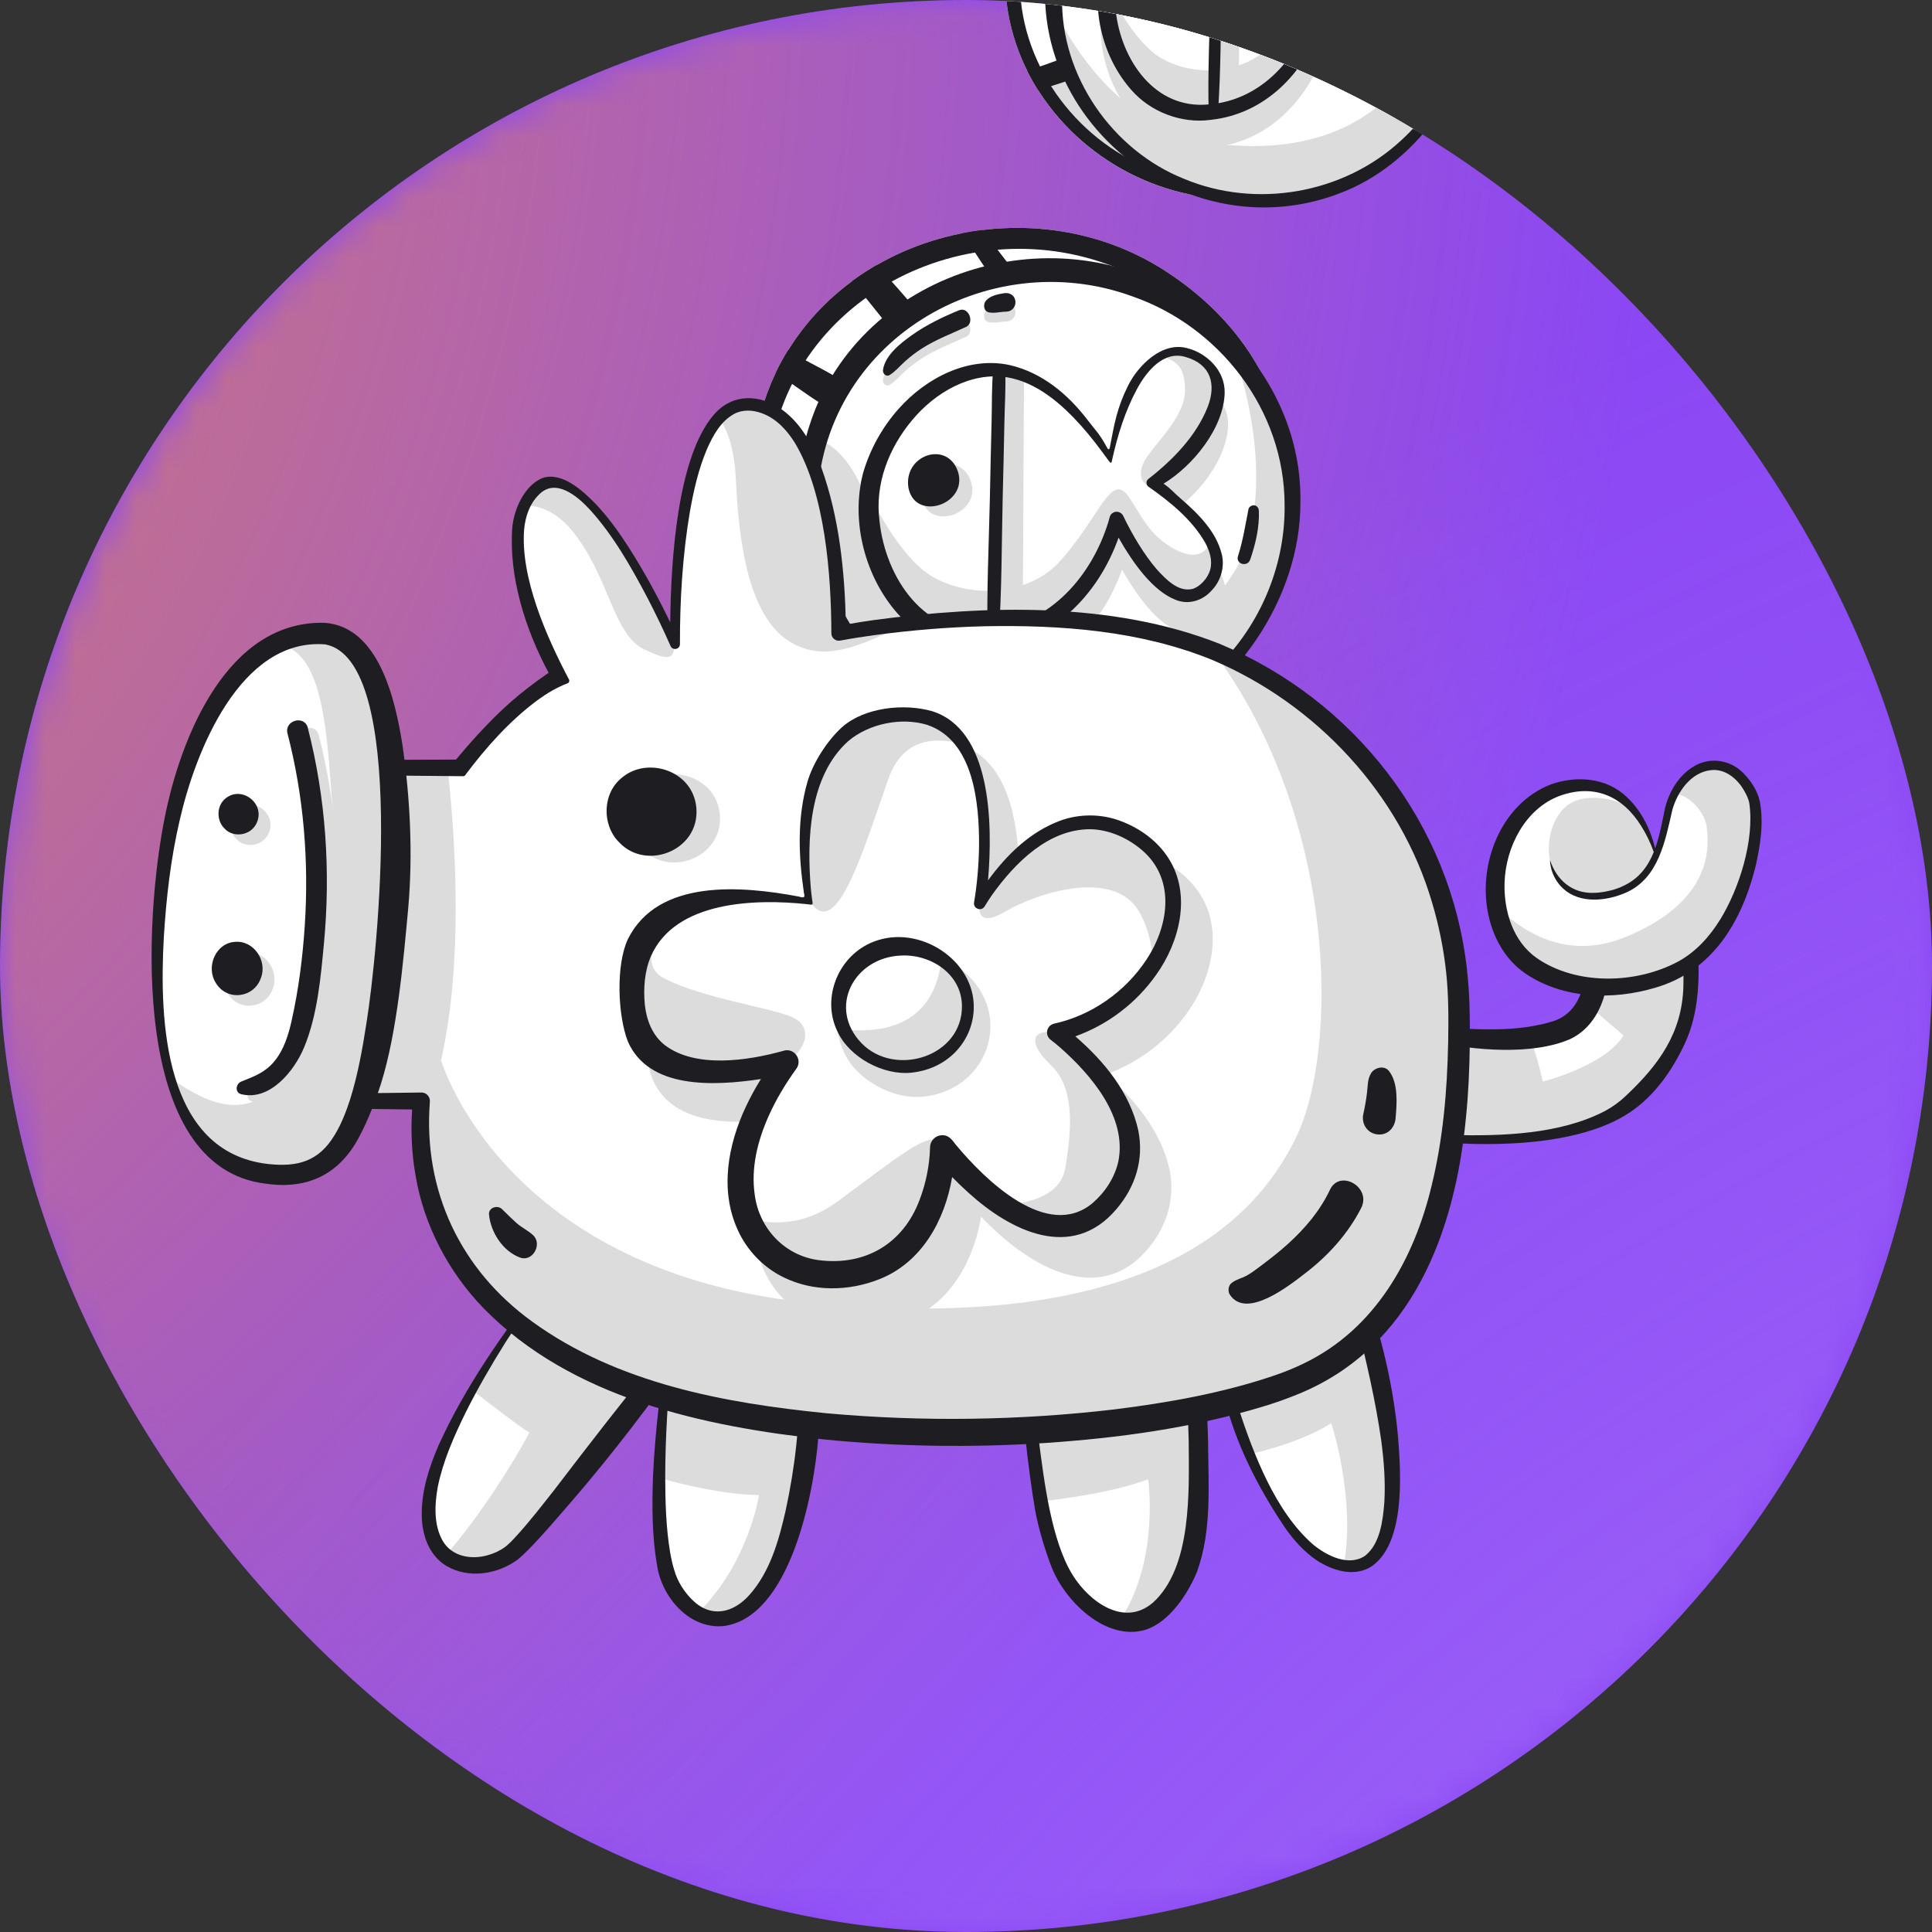 <svg width="64" height="64" viewBox="0 0 64 64" fill="none" xmlns="http://www.w3.org/2000/svg">
<rect x="0" y="0" width="64" height="64" fill="#333333" stroke="none"/>
<g clip-path="url(#clip0_457_81399)">
<rect width="64" height="64" rx="32" fill="#8B47F4"/>
<mask id="mask0_457_81399" style="mask-type:alpha" maskUnits="userSpaceOnUse" x="0" y="0" width="64" height="64">
<circle cx="32" cy="32" r="32" fill="#8B47F4"/>
</mask>
<g mask="url(#mask0_457_81399)">
<circle cx="-33.669" cy="-1.285" r="89.025" fill="url(#paint0_radial_457_81399)"/>
<circle cx="106.061" cy="126.312" r="126.144" fill="url(#paint1_radial_457_81399)"/>
</g>
<g clip-path="url(#clip1_457_81399)">
<path d="M38.826 9.125C34.342 6.019 27.674 7.654 25.534 12.715C22.559 19.998 30.161 26.726 37.185 23.862C40.27 22.611 42.646 19.264 42.637 15.896C42.683 13.086 41.138 10.697 38.827 9.125L38.826 9.125Z" fill="white"/>
<path d="M38.826 9.125C34.342 6.019 27.674 7.654 25.534 12.715C22.559 19.998 30.161 26.726 37.185 23.862C40.27 22.611 42.646 19.264 42.637 15.896C42.683 13.086 41.138 10.697 38.827 9.125L38.826 9.125ZM39.492 21.807C37.099 23.986 33.471 24.593 30.494 23.376C27.542 22.225 25.37 19.224 25.444 16.007C25.55 10.294 31.53 6.904 36.666 8.747C39.735 9.788 42.076 12.681 42.073 16.007C42.103 18.201 41.12 20.357 39.492 21.807Z" fill="#1E1E22"/>
<path d="M33.569 8.957C33.337 8.657 33.11 8.351 32.875 8.052C32.763 7.91 32.653 7.765 32.543 7.621C32.324 7.648 32.106 7.683 31.89 7.725C32.035 7.959 32.188 8.189 32.335 8.42C32.54 8.741 32.758 9.055 32.974 9.37C33.201 9.7 33.41 10.084 33.741 10.322C34.023 10.524 34.325 10.214 34.225 9.923C34.098 9.559 33.801 9.259 33.569 8.957Z" fill="#1E1E22"/>
<path d="M28.624 9.797C28.884 10.12 29.144 10.443 29.403 10.767C29.671 11.103 29.913 11.499 30.26 11.756C30.441 11.89 30.736 11.825 30.884 11.676C31.058 11.502 31.058 11.264 30.965 11.052C30.799 10.673 30.416 10.335 30.148 10.021C29.879 9.708 29.607 9.397 29.329 9.092C29.234 8.989 29.14 8.885 29.046 8.781C28.763 8.944 28.49 9.122 28.227 9.316C28.36 9.476 28.493 9.636 28.623 9.797H28.624Z" fill="#1E1E22"/>
<path d="M28.42 13.062C27.939 12.545 27.23 12.238 26.619 11.899C26.454 11.808 26.283 11.707 26.106 11.607C25.958 11.847 25.821 12.099 25.695 12.36C25.858 12.467 26.02 12.569 26.169 12.67C26.75 13.062 27.343 13.549 28.024 13.744C28.427 13.859 28.692 13.353 28.421 13.062H28.42Z" fill="#1E1E22"/>
<path d="M34.664 24.559C39.044 24.559 42.596 21.056 42.596 16.736C42.596 12.415 39.044 8.912 34.664 8.912C30.284 8.912 26.732 12.415 26.732 16.736C26.732 21.056 30.284 24.559 34.664 24.559Z" fill="white"/>
<path d="M40.977 11.999C41.885 14.78 41.793 17.529 40.879 18.956C39.83 20.594 38.104 22.302 33.301 22.45C33.09 22.457 32.886 22.456 32.687 22.449C30.174 21.457 29.451 19.596 29.246 18.736C29.222 18.584 29.196 18.432 29.167 18.279C28.856 16.617 28.246 14.942 27.054 14.529C26.846 15.229 26.733 15.97 26.733 16.736C26.733 18.019 27.047 19.23 27.602 20.299C27.602 20.298 27.601 20.297 27.601 20.296C27.608 20.309 27.615 20.322 27.622 20.335C27.646 20.381 27.67 20.426 27.695 20.471C27.716 20.509 27.738 20.547 27.76 20.586C27.787 20.632 27.814 20.679 27.841 20.725C27.861 20.756 27.88 20.787 27.899 20.818C27.921 20.854 27.943 20.889 27.966 20.924C27.986 20.955 28.006 20.986 28.027 21.017C28.058 21.065 28.091 21.112 28.123 21.159C28.151 21.198 28.178 21.237 28.207 21.276C28.23 21.309 28.254 21.341 28.278 21.373C28.302 21.405 28.326 21.438 28.351 21.469C28.374 21.499 28.398 21.529 28.421 21.559C28.452 21.598 28.483 21.636 28.514 21.674C28.55 21.717 28.587 21.761 28.623 21.804C28.651 21.835 28.678 21.865 28.706 21.896C28.729 21.923 28.753 21.949 28.777 21.976C28.806 22.007 28.834 22.038 28.863 22.069C28.888 22.095 28.914 22.121 28.939 22.148C28.987 22.198 29.037 22.246 29.086 22.295C29.108 22.316 29.128 22.338 29.151 22.358C30.578 23.72 32.522 24.56 34.666 24.56C39.046 24.56 42.597 21.057 42.597 16.736C42.597 14.956 41.993 13.314 40.977 11.999H40.977Z" fill="#DCDCDC"/>
<path d="M41.701 16.917C41.698 16.842 41.65 16.761 41.573 16.744C41.56 16.74 41.546 16.738 41.533 16.736C41.53 16.736 41.528 16.736 41.526 16.737C41.453 16.746 41.374 16.786 41.357 16.869C41.253 17.396 41.174 17.911 41.01 18.424C40.925 18.689 41.324 18.797 41.414 18.538C41.59 18.027 41.725 17.464 41.701 16.917H41.701Z" fill="#1E1E22"/>
<path d="M31.772 10.604C31.229 10.826 30.682 11.09 30.2 11.434C29.83 11.698 29.331 12.084 29.251 12.571C29.23 12.698 29.352 12.823 29.474 12.748C29.673 12.625 29.824 12.434 29.999 12.28C30.173 12.126 30.357 11.985 30.553 11.861C31.011 11.571 31.511 11.383 32 11.157C32.3 11.017 32.084 10.476 31.773 10.603L31.772 10.604Z" fill="#DCDCDC"/>
<path d="M33.259 10.039C33.061 10.07 32.797 10.123 32.66 10.288C32.559 10.409 32.58 10.638 32.759 10.675C32.946 10.713 33.15 10.652 33.34 10.649C33.521 10.648 33.66 10.483 33.636 10.297C33.61 10.098 33.439 10.011 33.259 10.039Z" fill="#DCDCDC"/>
<path d="M31.772 10.277C31.229 10.499 30.682 10.764 30.2 11.107C29.83 11.372 29.331 11.758 29.251 12.245C29.23 12.372 29.352 12.497 29.474 12.421C29.673 12.298 29.824 12.107 29.999 11.953C30.173 11.8 30.357 11.659 30.553 11.535C31.011 11.245 31.511 11.056 32 10.83C32.3 10.691 32.084 10.149 31.773 10.277L31.772 10.277Z" fill="#1E1E22"/>
<path d="M33.259 9.713C33.061 9.744 32.797 9.797 32.66 9.961C32.559 10.083 32.58 10.311 32.759 10.348C32.946 10.386 33.15 10.325 33.34 10.323C33.521 10.321 33.66 10.156 33.636 9.971C33.61 9.772 33.439 9.685 33.259 9.713Z" fill="#1E1E22"/>
<path d="M39.525 10.035C35.349 7.076 29.012 8.709 27.018 13.53C24.248 20.467 31.46 26.947 38.001 24.219C40.874 23.028 43.087 19.839 43.078 16.631C43.121 13.955 41.676 11.533 39.525 10.035ZM40.151 22.26C37.922 24.336 34.544 24.913 31.771 23.754C29.021 22.658 26.999 19.799 27.068 16.736C27.166 11.294 32.735 8.064 37.518 9.82C40.376 10.812 42.556 13.567 42.554 16.736C42.581 18.826 41.666 20.879 40.151 22.26Z" fill="#1E1E22"/>
<path d="M40.583 19.404C40.39 18.645 39.802 18.075 39.237 17.58C39.006 17.387 38.909 17.249 38.66 17.079C39.634 16.488 40.656 15.234 40.682 14.07C40.7 13.32 40.068 12.754 39.474 12.6C38.63 12.344 37.82 13.154 37.487 13.826C37.112 14.573 37.033 15.08 36.875 15.897C36.859 15.956 36.82 15.945 36.798 15.905C36.524 15.397 36.428 15.349 36.134 14.96C35.492 14.121 34.637 13.398 33.56 13.15C32.177 12.852 30.79 13.583 29.887 14.594C29.341 15.207 28.934 15.937 28.704 16.729C28.29 18.323 28.764 20.158 29.851 21.385C30.591 22.236 31.788 22.691 32.905 22.538C34.983 22.32 36.499 20.76 37.169 18.869C37.632 19.685 38.296 20.638 39.074 20.934C39.511 21.104 39.982 20.942 40.275 20.591C40.563 20.288 40.691 19.808 40.583 19.404Z" fill="#DCDCDC"/>
<path d="M40.469 18.347C40.276 17.588 39.688 17.018 39.122 16.523C38.892 16.33 38.795 16.192 38.546 16.022C39.52 15.431 40.541 14.177 40.568 13.013C40.585 12.263 39.954 11.697 39.359 11.543C38.516 11.287 37.706 12.097 37.372 12.769C36.998 13.517 36.919 14.023 36.761 14.84C36.745 14.899 36.706 14.888 36.684 14.849C36.409 14.34 36.314 14.292 36.02 13.903C35.378 13.064 34.522 12.341 33.446 12.093C32.063 11.796 30.676 12.526 29.773 13.537C29.227 14.15 28.82 14.88 28.59 15.672C28.176 17.267 28.65 19.101 29.736 20.328C30.477 21.179 31.674 21.634 32.791 21.481C34.869 21.264 36.385 19.703 37.054 17.812C37.517 18.628 38.182 19.581 38.959 19.877C39.397 20.047 39.867 19.885 40.161 19.534C40.449 19.231 40.577 18.751 40.469 18.347Z" fill="white"/>
<path d="M33.119 12.247L32.957 21.158L33.878 20.899L33.922 12.418L33.119 12.247Z" fill="#DCDCDC"/>
<path d="M39.358 11.543C38.978 11.428 38.605 11.53 38.279 11.737C39.005 11.934 39.254 12.146 39.254 12.94C39.254 13.889 38.069 14.849 37.86 15.376C37.651 15.903 38 16.07 38 16.07L38.601 15.987C39.558 15.383 40.541 14.155 40.567 13.013C40.584 12.263 39.953 11.697 39.358 11.543Z" fill="#DCDCDC"/>
<path d="M40.468 18.347C40.399 18.078 40.281 17.833 40.132 17.607C40.053 19 38.625 18.21 38.07 17.489C37.49 16.737 37.325 16.057 36.93 16.242C36.535 16.426 36.046 17.568 35.094 18.613C34.141 19.659 32.285 19.877 30.928 19.125C29.815 18.508 28.855 16.544 28.545 15.857C28.212 17.406 28.691 19.148 29.735 20.328C30.476 21.179 31.673 21.634 32.789 21.481C34.867 21.264 36.383 19.703 37.053 17.812C37.516 18.628 38.18 19.581 38.958 19.877C39.396 20.047 39.866 19.885 40.159 19.534C40.447 19.231 40.575 18.751 40.467 18.347H40.468Z" fill="#DCDCDC"/>
<path d="M40.469 18.347C40.276 17.588 39.688 17.018 39.122 16.523C38.892 16.33 38.795 16.192 38.546 16.022C39.52 15.431 40.541 14.177 40.568 13.013C40.585 12.263 39.954 11.697 39.359 11.543C38.516 11.287 37.706 12.097 37.372 12.769C36.998 13.517 36.919 14.023 36.761 14.84C36.745 14.899 36.706 14.888 36.684 14.849C36.409 14.34 36.314 14.292 36.02 13.903C35.378 13.064 34.522 12.341 33.446 12.093C32.063 11.796 30.676 12.526 29.773 13.537C29.227 14.15 28.82 14.88 28.59 15.672C28.176 17.267 28.65 19.101 29.736 20.328C30.477 21.179 31.674 21.634 32.791 21.481C34.869 21.264 36.385 19.703 37.054 17.812C37.517 18.628 38.182 19.581 38.959 19.877C39.397 20.047 39.867 19.885 40.161 19.534C40.449 19.231 40.577 18.751 40.469 18.347ZM40.088 18.878C40.014 19.143 39.767 19.429 39.506 19.508C39.038 19.623 38.632 19.2 38.335 18.877C38.107 18.616 37.904 18.325 37.717 18.023C37.531 17.722 37.357 17.404 37.208 17.089C37.178 17.027 37.121 16.977 37.049 16.959C36.92 16.928 36.79 17.005 36.759 17.134C36.731 17.246 36.691 17.373 36.652 17.485C36.048 19.243 34.656 20.728 32.73 20.883C30.63 21.097 29.332 19.145 29.135 17.26C28.974 16.038 29.439 14.846 30.214 13.92C30.97 13.008 32.153 12.308 33.366 12.499C34.345 12.666 35.16 13.373 35.814 14.104C36.134 14.46 36.427 14.85 36.708 15.238C36.732 15.27 36.761 15.319 36.8 15.331C36.821 15.325 36.826 15.306 36.829 15.285C36.832 15.272 36.838 15.241 36.842 15.226C37.02 14.425 37.268 13.624 37.657 12.9C37.972 12.31 38.547 11.589 39.295 11.832C40.112 12.074 40.296 12.726 40.008 13.476C39.623 14.448 38.856 15.231 38.041 15.867C37.954 15.931 37.959 16.073 38.054 16.129C38.765 16.627 39.483 17.211 39.92 17.971C40.072 18.249 40.174 18.574 40.088 18.878Z" fill="#1E1E22"/>
<path d="M33.081 21.137C33.187 19.598 33.18 18.047 33.215 16.506C33.234 15.671 33.258 14.838 33.272 14.003C33.281 13.441 33.323 12.853 33.299 12.279C33.277 12.276 33.256 12.271 33.235 12.268C33.123 12.254 33.011 12.247 32.899 12.247C32.847 12.826 32.863 13.423 32.847 13.993C32.823 14.827 32.81 15.662 32.791 16.496C32.757 18.057 32.678 19.624 32.718 21.185C32.796 21.178 32.875 21.17 32.956 21.157C32.998 21.151 33.04 21.144 33.081 21.136V21.137Z" fill="#1E1E22"/>
<path d="M32.124 15.843C31.701 14.938 30.351 15.451 30.53 16.499C30.771 17.67 32.637 16.984 32.124 15.843Z" fill="#DCDCDC"/>
<path d="M31.69 15.512C31.266 14.607 29.916 15.12 30.095 16.169C30.337 17.339 32.202 16.653 31.69 15.512Z" fill="#1E1E22"/>
<path d="M47.212 37.582C47.212 37.582 52.058 38.2 53.94 36.473C55.822 34.746 56.415 33.481 55.788 30.072L52.859 30.801C52.859 30.801 53.39 33.614 51.591 34.182C49.792 34.751 47.212 34.182 47.212 34.182V37.581L47.212 37.582Z" fill="#DCDCDC"/>
<path d="M51.593 34.182C51.308 34.272 51.004 34.334 50.692 34.373C50.829 34.769 50.985 35.275 51.108 35.827C51.108 35.827 53.147 35.321 53.783 34.301L52.614 33.298C52.413 33.693 52.093 34.024 51.593 34.182Z" fill="white"/>
<path d="M56.026 29.719C55.012 29.954 53.486 30.304 52.47 30.535C52.542 30.956 52.587 31.406 52.563 31.832C52.524 32.55 52.361 33.377 51.679 33.734C51.552 33.805 51.407 33.842 51.265 33.882C51.199 33.903 51.101 33.927 51.031 33.939C50.465 34.066 49.878 34.103 49.297 34.098C48.515 34.098 47.72 34.017 46.949 33.885C46.992 35.103 47.163 37.783 47.163 37.783C49.136 38.004 52.245 38.014 53.982 36.855C54.818 36.297 55.386 35.46 55.777 34.642C56.502 33.162 56.28 31.28 56.026 29.718L56.026 29.719ZM55.764 32.679C55.721 34.219 54.946 35.282 53.853 36.306C53.653 36.499 53.428 36.659 53.181 36.796C51.688 37.58 49.754 37.638 48.092 37.599C47.824 37.591 47.541 37.573 47.272 37.55L47.245 37.548C47.245 37.548 47.243 37.548 47.242 37.548C47.307 36.672 47.395 35.434 47.448 34.496C48.836 34.802 50.773 34.966 52.023 34.417C53.16 33.863 53.386 32.428 53.277 31.296C53.27 31.215 53.261 31.135 53.251 31.054C53.918 30.874 54.894 30.614 55.56 30.436C55.693 31.177 55.789 31.931 55.764 32.68V32.679Z" fill="#1E1E22"/>
<path d="M58.044 26.328C57.275 24.69 55.587 25.247 55.231 26.987C55.145 27.411 55.051 27.897 54.85 28.338L54.841 28.299C54.841 28.299 54.185 25.363 51.622 26.141C49.994 26.636 48.922 29.035 49.898 31.041C50.873 33.048 54.419 33.15 56.161 31.766C57.904 30.382 58.448 27.189 58.043 26.328L58.044 26.328Z" fill="white"/>
<path d="M58.044 26.328C57.388 24.93 56.062 25.132 55.467 26.302C56.015 26.316 56.489 26.993 56.533 27.368C56.597 27.906 56.859 29.808 53.848 31.04C51.845 31.859 50.357 30.797 49.575 30.021C49.631 30.365 49.736 30.708 49.897 31.041C50.873 33.048 54.418 33.15 56.161 31.765C57.904 30.381 58.447 27.188 58.043 26.328H58.044Z" fill="#DCDCDC"/>
<path d="M54.837 28.367C54.542 28.949 54.087 29.462 53.174 29.611C51.571 29.874 51.327 28.407 51.327 28.407C51.327 28.407 51.167 27.487 51.769 26.816C52.37 26.145 53.75 26.453 54.16 26.906C54.57 27.359 54.915 28.212 54.837 28.367Z" fill="#DCDCDC"/>
<path d="M58.297 26.55C58.213 26.175 57.99 25.842 57.714 25.575C57.272 25.15 56.598 25.073 56.08 25.406C55.599 25.703 55.296 26.227 55.159 26.757C55.066 27.204 54.984 27.677 54.829 28.105C54.675 27.472 54.375 26.86 53.896 26.408C53.221 25.758 52.234 25.683 51.381 25.982C49.706 26.624 48.928 28.668 49.314 30.346C49.481 31.101 49.893 31.822 50.541 32.255C51.785 33.095 53.427 33.137 54.828 32.721C56.735 32.169 57.697 30.531 58.154 28.707C58.313 28.003 58.43 27.272 58.297 26.55ZM56.976 30.472C56.627 31.035 56.175 31.533 55.593 31.851C54.203 32.599 52.228 32.65 50.908 31.738C50.117 31.184 49.814 30.176 49.84 29.248C49.874 28.074 50.514 26.799 51.657 26.367C52.795 25.952 53.749 26.361 54.374 27.374C54.54 27.64 54.68 27.928 54.783 28.225C54.593 28.696 54.299 29.102 53.781 29.344C53.673 29.401 53.542 29.442 53.427 29.48C53.223 29.531 53.011 29.576 52.801 29.576C52.073 29.607 51.56 29.143 51.346 28.49C51.346 28.49 51.333 29.025 51.785 29.439C52.336 29.944 53.207 29.853 53.849 29.575C54.947 29.096 55.158 27.864 55.4 26.823C55.57 26.222 56.017 25.588 56.665 25.514C57.136 25.45 57.556 25.794 57.777 26.193C57.856 26.327 57.925 26.467 57.95 26.621C58.121 27.839 57.614 29.439 56.977 30.472L56.976 30.472Z" fill="#1E1E22"/>
<path d="M34.176 45.374C34.176 45.374 34.312 50.443 35.325 52.161C36.337 53.88 38.14 54.347 39.121 52.161C40.102 49.975 39.544 45.374 39.544 45.374H34.176Z" fill="white"/>
<path d="M39.544 45.374H34.176C34.176 45.374 34.238 47.691 34.592 49.724C35.689 49.596 37.036 49.375 38.034 49.003C38.034 49.003 38.416 51.638 37.138 53.613C37.87 53.721 38.608 53.304 39.121 52.161C40.102 49.975 39.544 45.373 39.544 45.373V45.374Z" fill="#DCDCDC"/>
<path d="M40.018 47.717C40.001 46.832 39.928 45.954 39.799 45.075L39.545 45.082C37.785 45.115 34.117 45.272 34.078 45.274C33.966 45.267 33.804 45.314 33.806 45.396C33.848 46.775 34.058 48.651 34.288 50.014C34.392 50.6 34.625 51.383 34.846 51.94C35.293 53.051 36.636 54.38 37.948 53.988C38.737 53.733 39.349 52.804 39.648 52.077C40.154 50.705 40.026 49.161 40.019 47.717H40.018ZM38.182 53.098C37.233 53.901 36.088 53.063 35.54 52.186C34.829 51.058 34.586 49.054 34.413 47.716C34.326 46.963 34.257 46.203 34.212 45.446L34.21 45.41C34.21 45.41 34.21 45.401 34.209 45.396C35.717 45.488 37.396 45.598 38.9 45.65C38.9 45.65 39.092 45.655 39.274 45.66C39.326 46.346 39.361 47.041 39.377 47.73C39.386 49.387 39.495 51.917 38.184 53.098L38.182 53.098Z" fill="#1E1E22"/>
<path d="M22.331 43.78C22.331 43.78 21.323 50.752 22.331 52.565C23.34 54.377 25.276 53.959 26.198 50.682C27.12 47.406 26.717 45.035 26.717 45.035L22.331 43.781V43.78Z" fill="white"/>
<path d="M22.331 43.78C22.331 43.78 21.939 46.49 21.889 48.97C22.708 49.202 23.989 49.506 25.142 49.527C25.142 49.527 24.813 51.758 23.118 53.434C24.149 54.05 25.48 53.232 26.198 50.682C27.12 47.405 26.717 45.035 26.717 45.035L22.331 43.78Z" fill="#DCDCDC"/>
<path d="M26.973 44.795C25.466 44.406 23.837 44.072 22.313 43.751C22.3 43.746 22.229 43.739 22.229 43.739C22.229 43.739 22.145 44.277 22.125 44.405C21.887 45.883 21.701 47.401 21.632 48.898C21.596 49.863 21.597 50.917 21.772 51.885C21.93 52.898 22.817 53.965 23.958 53.867C26.176 53.593 26.966 49.461 27.106 47.622C27.169 46.68 27.155 45.724 26.974 44.794L26.973 44.795ZM26.024 50.045C25.8 51.028 25.514 52.056 24.833 52.826C24.292 53.439 23.555 53.608 22.94 53.005C22.666 52.737 22.442 52.389 22.337 52.016C22.277 51.825 22.232 51.616 22.198 51.418C22.059 50.589 22.039 49.734 22.036 48.892C22.04 47.614 22.124 46.334 22.236 45.06C22.266 44.734 22.318 44.184 22.355 43.864C22.357 43.856 22.36 43.827 22.361 43.813C23.676 44.28 25.112 44.818 26.442 45.254C26.454 45.4 26.462 45.546 26.468 45.692C26.507 47.154 26.334 48.615 26.024 50.045Z" fill="#1E1E22"/>
<path d="M18.21 42.228C18.21 42.228 14.585 46.882 14.236 49.532C13.887 52.181 16.051 52.181 16.991 51.414C17.93 50.647 22.36 44.791 22.36 44.791L18.209 42.228H18.21Z" fill="white"/>
<path d="M18.21 42.228C18.21 42.228 16.795 44.045 15.648 46.054C16.352 46.603 17.163 47.222 17.538 47.459C17.538 47.459 16.359 49.691 14.753 51.533C15.389 52.064 16.418 51.882 16.992 51.414C17.931 50.647 22.361 44.791 22.361 44.791L18.21 42.228Z" fill="#DCDCDC"/>
<path d="M18.204 42.191C18.183 42.201 18.167 42.222 18.155 42.238L18.128 42.27L18.076 42.336L17.972 42.468C16.665 44.153 15.422 45.913 14.535 47.864C14.215 48.598 13.953 49.403 13.972 50.221C13.982 50.852 14.213 51.529 14.786 51.872C15.522 52.309 16.487 52.154 17.152 51.66C17.29 51.548 17.427 51.413 17.55 51.287C18.015 50.81 18.473 50.267 18.908 49.768C20.308 48.147 21.605 46.439 22.833 44.687C21.32 43.808 19.755 42.982 18.205 42.191L18.204 42.191ZM18.377 49.335C17.982 49.837 17.542 50.406 17.114 50.873C16.999 51 16.869 51.14 16.735 51.243C16.562 51.369 16.363 51.462 16.151 51.52C15.593 51.676 14.971 51.557 14.669 51.05C14.363 50.519 14.396 49.842 14.502 49.254C14.675 48.401 15.038 47.58 15.423 46.796C15.819 46.001 16.269 45.229 16.742 44.472C17.202 43.742 17.717 43.154 18.222 42.454C18.222 42.454 18.283 42.366 18.313 42.343C19.485 43.187 20.677 44.045 21.885 44.861C20.69 46.33 19.525 47.831 18.377 49.335V49.335Z" fill="#1E1E22"/>
<path d="M40.698 45.612C40.698 45.612 41.813 50.842 44.114 51.748C46.415 52.654 46.703 48.911 45.169 43.496L40.697 45.612H40.698Z" fill="white"/>
<path d="M45.169 43.496L40.697 45.612C40.697 45.612 40.953 46.81 41.471 48.158C42.106 48.005 43.264 47.675 44.1 47.145C44.1 47.145 44.921 49.637 44.513 51.863C46.442 52.19 46.608 48.58 45.168 43.496L45.169 43.496Z" fill="#DCDCDC"/>
<path d="M46.314 47.627C46.179 46.075 45.828 44.553 45.345 43.077L45.043 43.23C43.574 43.966 42.04 44.709 40.623 45.53C40.491 45.595 40.48 45.591 40.376 45.652C40.376 45.652 40.535 46.19 40.55 46.268C40.931 47.825 41.662 49.259 42.565 50.603C42.849 51.013 43.2 51.406 43.621 51.69C44.148 52.037 44.886 52.261 45.457 51.874C46.553 51.089 46.409 48.829 46.314 47.629V47.627ZM45.858 49.764C45.81 50.379 45.716 51.144 45.222 51.535C44.685 51.903 43.962 51.543 43.507 51.172C42.248 50.081 41.532 48.184 41.019 46.626C40.921 46.317 40.825 45.985 40.743 45.67C40.742 45.663 40.733 45.63 40.731 45.623C42.151 45.074 43.574 44.514 44.966 43.906C45.275 45.158 45.568 46.416 45.751 47.69C45.844 48.376 45.898 49.074 45.858 49.763V49.764Z" fill="#1E1E22"/>
<path d="M12.076 25.65H15.353C15.353 25.65 17.096 23.179 18.769 22.551C18.769 22.551 16.106 17.88 17.786 16.276C19.466 14.672 22.362 21.337 22.362 21.337C22.362 21.337 22.186 12.86 25.044 13.418C27.902 13.976 27.782 20.98 27.782 20.98C27.782 20.98 35.919 19.344 41.008 21.923C46.098 24.503 48.259 29.159 48.329 33.384C48.399 37.61 47.91 43.953 42.542 45.906C37.175 47.858 26.74 48.067 20.872 45.906C15.004 43.745 13.679 39.728 13.958 36.473H10.333L12.076 25.649V25.65Z" fill="white"/>
<path d="M48.329 33.385C48.259 29.16 46.098 24.503 41.008 21.924C40.737 21.787 40.458 21.662 40.171 21.548C44.342 27.147 44.339 34.798 42.93 37.69C41.412 40.807 37.547 44.124 27.111 43.185C16.676 42.245 14.61 35.119 14.61 35.119C15.339 31.944 15.094 27.952 14.851 25.65H12.076L10.333 36.474H13.958C13.679 39.729 15.004 43.746 20.872 45.907C26.74 48.068 37.174 47.859 42.542 45.907C47.91 43.955 48.399 37.611 48.329 33.386V33.385Z" fill="#DCDCDC"/>
<path d="M21.339 21.51C22.059 21.852 22.408 21.933 22.315 21.23C21.934 20.384 19.341 14.793 17.786 16.276C17.644 16.412 17.534 16.57 17.449 16.745C17.909 16.764 18.438 16.961 18.933 17.559C20.188 19.077 20.296 21.015 21.339 21.51Z" fill="#DCDCDC"/>
<path d="M27.783 20.98C27.783 20.98 27.902 13.976 25.044 13.418C24.552 13.323 24.151 13.494 23.822 13.843C24.069 14.196 24.325 14.81 24.375 15.857C24.475 17.98 24.796 20.581 26.314 21.344C27.424 21.902 28.452 21.407 30.078 20.652C28.686 20.799 27.783 20.981 27.783 20.981V20.98Z" fill="#DCDCDC"/>
<path d="M44.057 39.412C43.724 40.113 43.242 40.681 42.671 41.201C42.39 41.456 42.091 41.69 41.788 41.917C41.637 42.03 41.484 42.148 41.322 42.243C41.141 42.348 40.952 42.373 40.788 42.51C40.687 42.593 40.669 42.779 40.739 42.886C41.291 43.728 42.745 42.558 43.257 42.163C44.008 41.584 44.658 40.865 45.091 40.016C45.442 39.327 44.386 38.719 44.056 39.412H44.057Z" fill="#1E1E22"/>
<path d="M46.01 35.476C45.853 35.28 45.532 35.364 45.418 35.553C45.294 35.756 45.311 35.984 45.282 36.214C45.253 36.444 45.214 36.672 45.163 36.898C45.09 37.217 45.282 37.532 45.615 37.577C45.956 37.623 46.204 37.369 46.231 37.042C46.272 36.554 46.329 35.876 46.009 35.476H46.01Z" fill="#1E1E22"/>
<path d="M17.108 40.513C16.944 40.364 16.785 40.206 16.627 40.051C16.483 39.909 16.179 40.003 16.199 40.228C16.25 40.815 16.659 41.452 17.23 41.659C17.65 41.811 17.973 41.211 17.661 40.919C17.493 40.761 17.279 40.666 17.108 40.512V40.513Z" fill="#1E1E22"/>
<path d="M48.596 32.123C48.061 27.296 44.861 23.184 40.398 21.326C36.854 19.924 32.66 20.045 28.939 20.541C28.632 20.586 28.327 20.633 28.021 20.688C27.984 18.922 27.805 17.142 27.202 15.47C26.924 14.754 26.551 14.038 25.906 13.57C25.174 13.048 24.257 13.026 23.648 13.737C22.45 15.123 22.227 18.46 22.202 20.617C21.789 19.762 21.337 18.929 20.824 18.127C20.5 17.626 20.152 17.137 19.735 16.696C19.317 16.268 18.632 15.624 17.98 15.831C17.367 16.078 17.021 16.877 16.969 17.488C16.852 19.111 17.404 20.853 18.174 22.286C17.154 22.992 16.583 23.518 15.812 24.351C15.567 24.617 15.425 24.781 15.106 25.162C15.044 25.162 11.856 25.174 11.856 25.174C11.313 28.233 10.609 33.407 10.1 36.437C10.074 36.576 10.184 36.709 10.326 36.71C10.329 36.711 12.777 36.741 13.652 36.753C13.604 37.479 13.638 38.213 13.765 38.934C14.041 40.586 14.856 42.138 16.021 43.339C18.932 46.315 23.31 47.258 27.306 47.684C29.734 47.924 32.176 47.959 34.609 47.802C37.051 47.637 39.475 47.309 41.835 46.595C42.223 46.479 42.634 46.334 43.01 46.179C46.784 44.636 48.201 40.808 48.562 37.02C48.645 36.206 48.679 35.391 48.689 34.578C48.695 33.759 48.691 32.938 48.595 32.124L48.596 32.123ZM47.971 34.567C47.939 36.148 47.802 37.737 47.426 39.27C46.84 41.725 45.546 44.023 43.208 45.157C42.87 45.324 42.502 45.47 42.144 45.589C40.458 46.154 38.693 46.466 36.929 46.687C33.768 47.058 30.56 47.102 27.39 46.817C23.984 46.478 20.454 45.826 17.634 43.783C15.248 42.061 14.012 39.437 14.24 36.498C14.256 36.334 14.124 36.187 13.958 36.191C13.958 36.191 11.071 36.228 10.605 36.234C11.034 33.204 11.712 28.654 12.104 25.683L15.353 25.713C15.372 25.713 15.392 25.704 15.404 25.687C16.096 24.763 16.877 23.883 17.807 23.193C18.116 22.967 18.448 22.77 18.801 22.636C18.851 22.617 18.874 22.556 18.848 22.509C18.106 21.102 17.234 19.135 17.363 17.53C17.405 17.11 17.541 16.701 17.838 16.401C18.389 15.811 19.119 16.426 19.539 16.881C20.323 17.743 20.908 18.783 21.452 19.813C21.722 20.335 21.979 20.867 22.214 21.403C22.28 21.559 22.528 21.513 22.524 21.335C22.521 19.88 22.609 18.407 22.85 16.972C22.974 16.263 23.135 15.551 23.414 14.89C23.619 14.422 23.875 13.954 24.321 13.711C24.603 13.56 24.935 13.58 25.227 13.685C25.708 13.857 26.061 14.238 26.333 14.673C27.333 16.346 27.535 19.038 27.54 20.977C27.537 21.13 27.682 21.251 27.832 21.22C28.216 21.148 28.615 21.088 29.009 21.034C30.195 20.875 31.392 20.777 32.588 20.746C35.157 20.696 37.784 20.89 40.176 21.869C43.609 23.327 46.389 26.306 47.44 29.901C47.664 30.652 47.821 31.423 47.905 32.201C47.99 32.987 47.985 33.779 47.972 34.568L47.971 34.567Z" fill="#1E1E22"/>
<path d="M23.829 26.852C23.631 25.714 22.199 25.298 21.39 25.978C20.737 26.483 20.701 27.538 21.284 28.121C22.214 29.122 24.069 28.346 23.831 26.866L23.829 26.852Z" fill="#DCDCDC"/>
<path d="M23.05 26.629C22.853 25.491 21.421 25.075 20.611 25.755C19.959 26.26 19.923 27.315 20.505 27.898C21.436 28.899 23.29 28.123 23.053 26.643L23.05 26.629Z" fill="#1E1E22"/>
<path d="M39.338 33.533C40.126 32.435 40.529 30.855 39.765 29.638C39.391 29.044 38.804 28.619 38.156 28.374C37.511 28.125 36.765 28.122 36.118 28.363C35.096 28.744 34.328 29.509 33.702 30.364C33.867 28.382 33.796 25.309 31.83 24.69C30.877 24.416 29.556 24.564 28.812 25.219C28.311 25.67 27.833 26.416 27.647 27.054C27.294 28.286 27.346 29.536 27.529 30.791C27.529 30.791 27.566 30.894 27.525 30.923C27.483 30.952 27.364 30.907 27.357 30.905C25.43 30.542 22.636 30.304 21.625 32.33C21.22 33.186 21.276 34.882 21.625 35.77C22.328 37.361 24.473 37.266 26.085 37.025C25.9 37.322 25.73 37.631 25.58 37.953C24.985 39.216 24.694 40.742 25.307 42.084C25.613 42.767 26.17 43.346 26.845 43.674C27.846 44.166 29.033 44.144 30.058 43.737C31.48 43.177 32.254 41.765 32.499 40.312C32.679 40.496 32.864 40.674 33.057 40.846C34.461 42.12 36.513 43.143 38.007 41.391C38.646 40.645 38.938 39.721 38.744 38.75C38.469 37.488 37.601 36.427 36.631 35.592C37.721 35.203 38.676 34.473 39.34 33.532L39.338 33.533Z" fill="#DCDCDC"/>
<path d="M26.877 29.927C26.877 29.927 25.826 24.124 29.736 23.792C33.571 23.467 32.455 29.927 32.455 29.927C32.455 29.927 34.64 26.008 37.498 27.63C40.356 29.253 38.358 33.437 34.988 34.203C34.988 34.203 38.962 37.085 36.777 39.758C34.593 42.43 31.218 38.014 31.218 38.014C31.218 38.014 31.27 41.663 28.202 42.174C25.135 42.685 22.903 39.455 26.064 35.179C26.064 35.179 21.085 36.676 21.067 33.004C21.047 28.765 26.877 29.927 26.877 29.927Z" fill="white"/>
<path d="M37.498 27.631C34.639 26.008 32.455 29.928 32.455 29.928C32.455 29.928 32.258 30.811 33.303 30.195C34.349 29.578 36.894 28.755 37.731 30.195C38.082 30.8 38.181 31.443 38.178 31.985C39.18 30.466 39.198 28.596 37.498 27.63V27.631Z" fill="#DCDCDC"/>
<path d="M33.22 39.917C34.33 40.669 35.698 41.078 36.777 39.758C38.962 37.086 34.988 34.204 34.988 34.204C34.163 34.076 34.035 34.541 34.802 35.273C35.569 36.005 35.534 37.225 35.29 38.689C35.129 39.655 33.982 39.877 33.22 39.917Z" fill="#DCDCDC"/>
<path d="M29.735 23.793C25.825 24.125 26.877 29.928 26.877 29.928C27.737 31.101 28.596 28.162 29.433 25.791C29.903 24.46 30.955 24.414 31.788 24.629C31.353 24.061 30.701 23.711 29.735 23.793H29.735Z" fill="#DCDCDC"/>
<path d="M26.261 33.704C25.599 33.39 23.298 33.077 22.009 32.414C21.349 32.075 21.547 31.39 21.898 30.801C21.393 31.287 21.063 31.991 21.067 33.005C21.085 36.677 26.064 35.18 26.064 35.18C26.738 34.739 26.924 34.018 26.261 33.704Z" fill="#DCDCDC"/>
<path d="M27.739 39.804C26.659 40.599 25.584 40.593 24.748 40.35C25.26 41.706 26.62 42.438 28.202 42.174C31.269 41.663 31.217 38.014 31.217 38.014C30.944 37.306 30.061 38.096 27.74 39.804H27.739Z" fill="#DCDCDC"/>
<path d="M38.297 32.295C39.076 31.21 39.474 29.649 38.719 28.448C38.35 27.861 37.771 27.441 37.13 27.2C36.493 26.954 35.755 26.951 35.116 27.188C34.108 27.565 33.348 28.32 32.73 29.164C32.894 27.207 32.823 24.172 30.881 23.56C29.94 23.29 28.635 23.436 27.9 24.083C27.405 24.528 26.933 25.265 26.749 25.895C26.401 27.112 26.451 28.346 26.632 29.586C26.632 29.586 26.669 29.688 26.628 29.717C26.587 29.746 26.469 29.701 26.463 29.7C24.559 29.341 21.8 29.106 20.801 31.107C20.401 31.953 20.457 33.627 20.801 34.506C21.495 36.076 23.614 35.983 25.206 35.745C25.024 36.038 24.856 36.343 24.708 36.661C24.119 37.909 23.832 39.417 24.438 40.742C24.74 41.417 25.29 41.989 25.956 42.312C26.945 42.799 28.117 42.777 29.13 42.375C30.534 41.821 31.299 40.427 31.541 38.992C31.718 39.173 31.901 39.349 32.092 39.52C33.478 40.777 35.505 41.789 36.98 40.058C37.611 39.321 37.9 38.409 37.708 37.45C37.436 36.203 36.579 35.155 35.621 34.33C36.698 33.946 37.642 33.224 38.297 32.295H38.297ZM34.921 33.909C34.853 33.924 34.79 33.962 34.745 34.021C34.644 34.154 34.671 34.343 34.803 34.443C34.904 34.519 35.013 34.608 35.115 34.697C36.151 35.612 37.343 37.008 37.046 38.477C36.926 39.01 36.605 39.499 36.193 39.854C34.686 41.111 32.619 39.074 31.661 37.918C31.545 37.77 31.439 37.605 31.227 37.606C30.995 37.599 30.805 37.79 30.809 38.021C30.792 38.608 30.671 39.202 30.462 39.748C29.917 41.204 28.659 41.935 27.136 41.746C26 41.603 25.148 40.702 25.001 39.574C24.875 38.697 25.088 37.819 25.449 36.999C25.695 36.44 26.017 35.905 26.382 35.4C26.595 35.106 26.306 34.696 25.953 34.809C24.776 35.139 23.038 35.401 22.017 34.616C21.608 34.294 21.416 33.793 21.36 33.277C21.31 32.741 21.35 32.171 21.564 31.674C22.372 29.838 25.029 29.767 26.761 29.955L26.816 29.962L26.843 29.966C26.863 29.971 26.892 29.969 26.908 29.959C26.92 29.942 26.921 29.913 26.916 29.891C26.913 29.869 26.905 29.825 26.903 29.802C26.889 29.688 26.87 29.558 26.861 29.445C26.724 27.807 26.797 25.723 28.098 24.551C28.784 23.969 29.856 23.751 30.714 24.012C32.258 24.535 32.438 26.603 32.433 28.005C32.424 28.635 32.371 29.278 32.267 29.896C32.232 30.098 32.511 30.206 32.618 30.024C32.693 29.896 32.781 29.764 32.869 29.637C33.632 28.573 34.733 27.466 36.118 27.469C36.697 27.48 37.269 27.719 37.722 28.074C38.956 29.018 38.755 30.617 37.976 31.791C37.278 32.852 36.155 33.64 34.92 33.909L34.921 33.909Z" fill="#1E1E22"/>
<path d="M29.261 31.666C28.008 32.138 27.374 33.65 27.959 34.861C28.385 35.787 29.593 36.432 30.587 36.328C31.959 36.185 32.798 35.126 32.807 34.021C32.841 32.334 30.88 31.043 29.261 31.666Z" fill="#DCDCDC"/>
<path d="M29.84 35.272C30.976 35.272 31.897 34.393 31.897 33.309C31.897 32.224 30.976 31.345 29.84 31.345C28.704 31.345 27.783 32.224 27.783 33.309C27.783 34.393 28.704 35.272 29.84 35.272Z" fill="white"/>
<path d="M27.96 34.104C28.28 34.792 29.001 35.272 29.84 35.272C30.976 35.272 31.897 34.393 31.897 33.309C31.897 32.714 31.62 32.181 31.182 31.821C30.898 34.126 29.019 34.209 27.96 34.104Z" fill="#DCDCDC"/>
<path d="M28.953 31.19C27.786 31.63 27.195 33.038 27.74 34.167C28.137 35.03 29.263 35.63 30.189 35.534C31.467 35.401 32.248 34.414 32.257 33.385C32.288 31.812 30.461 30.61 28.952 31.19L28.953 31.19ZM28.544 34.562C27.403 33.381 28.287 31.721 29.84 31.654C30.82 31.601 31.845 32.25 31.866 33.309C31.893 35 29.655 35.698 28.544 34.562H28.544Z" fill="#1E1E22"/>
<path d="M8.887 38.603C10.413 38.761 11.553 38.499 12.495 33.636C13.436 28.773 13.488 21.087 10.691 20.982C7.894 20.878 5.906 24.434 5.384 29.087C4.861 33.74 5.456 38.248 8.887 38.603V38.603Z" fill="white"/>
<path d="M10.69 20.982C10.135 20.961 9.612 21.085 9.125 21.333C10.829 21.482 10.829 24.56 11.057 27.32C11.275 29.967 10.693 35.138 8.699 36.339C7.631 36.982 6.548 36.312 5.759 35.795C6.299 37.365 7.283 38.438 8.886 38.603C10.412 38.761 11.553 38.499 12.494 33.636C13.435 28.773 13.487 21.087 10.69 20.982Z" fill="#DCDCDC"/>
<path d="M10.56 24.355C10.448 23.92 9.773 24.105 9.886 24.541C10.425 26.622 10.599 28.777 10.457 30.921C10.388 31.971 10.253 33.026 10.024 34.053C9.917 34.531 9.765 35.024 9.446 35.406C9.144 35.769 8.782 35.903 8.358 36.069C8.172 36.143 8.129 36.436 8.358 36.492C9.311 36.724 10.12 35.704 10.435 34.942C10.877 33.877 10.986 32.635 11.093 31.498C11.319 29.108 11.157 26.682 10.559 24.355H10.56Z" fill="#DCDCDC"/>
<path d="M10.198 24.111C10.086 23.676 9.411 23.861 9.524 24.297C10.063 26.379 10.237 28.534 10.095 30.677C10.025 31.727 9.891 32.782 9.661 33.809C9.554 34.287 9.403 34.78 9.084 35.162C8.782 35.526 8.419 35.659 7.996 35.826C7.81 35.899 7.767 36.192 7.996 36.248C8.949 36.48 9.758 35.46 10.073 34.698C10.514 33.634 10.624 32.392 10.731 31.254C10.956 28.864 10.795 26.439 10.196 24.111H10.198Z" fill="#1E1E22"/>
<path d="M7.84 27.805C8.141 28.118 8.701 28.02 8.888 27.632C9.214 26.98 8.391 26.336 7.843 26.817C7.563 27.064 7.567 27.538 7.831 27.796L7.84 27.804V27.805Z" fill="#DCDCDC"/>
<path d="M9.038 32.745C9.257 32.179 8.801 31.497 8.183 31.55C7.535 31.586 7.206 32.386 7.544 32.91C7.907 33.521 8.8 33.418 9.034 32.757L9.038 32.745Z" fill="#DCDCDC"/>
<path d="M7.445 27.455C7.746 27.768 8.307 27.671 8.493 27.282C8.82 26.63 7.997 25.987 7.449 26.467C7.168 26.715 7.172 27.189 7.437 27.446L7.445 27.455V27.455Z" fill="#1E1E22"/>
<path d="M8.644 32.395C8.862 31.829 8.406 31.147 7.788 31.2C7.14 31.236 6.812 32.036 7.149 32.56C7.513 33.171 8.405 33.068 8.639 32.407L8.644 32.395Z" fill="#1E1E22"/>
<path d="M13.328 24.652C13.097 23.206 12.561 20.761 10.76 20.632C7.527 20.542 5.988 24.421 5.459 27.071C4.793 30.367 4.262 38.692 8.822 39.213C10.216 39.412 11.252 38.878 11.889 37.679C12.202 37.083 12.418 36.529 12.623 35.89C13.156 34.186 13.361 31.85 13.524 30.072C13.68 28.285 13.588 26.431 13.328 24.651L13.328 24.652ZM12.144 33.858C12.013 34.719 11.859 35.581 11.6 36.413C11.466 36.821 11.313 37.23 11.087 37.596C10.561 38.473 9.865 38.664 8.89 38.56C5.416 38.174 5.276 33.781 5.426 31.066C5.505 29.761 5.653 28.453 5.951 27.179C6.464 24.909 7.956 21.125 10.774 21.346C13.514 21.864 12.499 31.676 12.144 33.858Z" fill="#1E1E22"/>
<path d="M45.286 -6.646C41.433 -9.315 35.704 -7.91 33.864 -3.561C31.308 2.697 37.84 8.478 43.875 6.018C46.526 4.943 48.568 2.067 48.56 -0.827C48.599 -3.241 47.272 -5.294 45.286 -6.645V-6.646Z" fill="white"/>
<path d="M39.867 6.519C39.305 5.106 35.851 0.601 35.851 0.601C35.851 0.601 35.741 2.559 35.06 2.618C34.751 2.646 34.323 2.424 33.946 2.174C35.013 4.465 37.275 6.146 39.866 6.519H39.867Z" fill="#DCDCDC"/>
<path d="M45.286 -6.646C41.433 -9.315 35.704 -7.91 33.864 -3.561C31.308 2.697 37.84 8.478 43.875 6.018C46.526 4.943 48.568 2.067 48.56 -0.827C48.599 -3.241 47.272 -5.294 45.286 -6.645V-6.646ZM45.858 4.251C43.802 6.123 40.684 6.644 38.127 5.599C35.59 4.61 33.723 2.031 33.787 -0.733C33.878 -5.641 39.016 -8.555 43.429 -6.971C46.066 -6.077 48.078 -3.591 48.075 -0.733C48.101 1.152 47.256 3.005 45.858 4.251Z" fill="#1E1E22"/>
<path d="M41.711 6.616C45.475 6.616 48.526 3.606 48.526 -0.106C48.526 -3.819 45.475 -6.829 41.711 -6.829C37.947 -6.829 34.895 -3.819 34.895 -0.106C34.895 3.606 37.947 6.616 41.711 6.616Z" fill="white"/>
<path d="M47.492 0.732C47.142 2.076 45.496 5.221 40.658 4.799C37.527 4.526 35.763 2.02 34.907 0.284C35.112 3.815 38.08 6.617 41.711 6.617C45.343 6.617 48.526 3.607 48.526 -0.106C48.526 -1.366 48.175 -2.544 47.564 -3.551C47.675 -2.033 47.757 -0.28 47.493 0.733L47.492 0.732Z" fill="#DCDCDC"/>
<path d="M45.887 -5.864C42.298 -8.406 36.853 -7.003 35.14 -2.861C32.76 3.1 38.958 8.667 44.578 6.324C47.046 5.3 48.948 2.56 48.94 -0.196C48.977 -2.495 47.736 -4.577 45.887 -5.864ZM46.425 4.641C44.51 6.425 41.607 6.92 39.225 5.925C36.862 4.983 35.125 2.527 35.183 -0.106C35.268 -4.782 40.053 -7.557 44.163 -6.048C46.619 -5.196 48.492 -2.828 48.49 -0.106C48.514 1.69 47.727 3.454 46.425 4.641Z" fill="#1E1E22"/>
<path d="M47.758 0.05C47.755 -0.015 47.713 -0.085 47.647 -0.1C47.636 -0.103 47.624 -0.104 47.613 -0.106C47.611 -0.106 47.609 -0.106 47.607 -0.105C47.544 -0.097 47.476 -0.063 47.462 0.008C47.372 0.461 47.305 0.904 47.163 1.344C47.091 1.572 47.433 1.665 47.51 1.443C47.662 1.004 47.778 0.52 47.757 0.05H47.758Z" fill="#1E1E22"/>
<path d="M46.795 2.186C46.629 1.534 46.124 1.045 45.638 0.62C45.441 0.454 45.356 0.335 45.143 0.189C45.98 -0.319 46.858 -1.396 46.881 -2.397C46.896 -3.041 46.353 -3.528 45.842 -3.66C45.117 -3.88 44.421 -3.184 44.135 -2.607C43.813 -1.964 43.745 -1.529 43.609 -0.827C43.596 -0.777 43.562 -0.786 43.544 -0.82C43.308 -1.257 43.225 -1.298 42.973 -1.632C42.421 -2.353 41.687 -2.974 40.761 -3.187C39.573 -3.443 38.381 -2.816 37.605 -1.946C37.135 -1.419 36.786 -0.792 36.588 -0.112C36.233 1.258 36.64 2.834 37.574 3.888C38.211 4.62 39.24 5.01 40.199 4.879C41.985 4.693 43.287 3.352 43.862 1.726C44.26 2.428 44.831 3.247 45.499 3.501C45.875 3.647 46.279 3.508 46.531 3.206C46.779 2.946 46.888 2.534 46.796 2.186H46.795Z" fill="#DCDCDC"/>
<path d="M46.698 1.278C46.532 0.626 46.027 0.137 45.541 -0.288C45.343 -0.454 45.259 -0.573 45.046 -0.719C45.883 -1.227 46.761 -2.304 46.783 -3.305C46.798 -3.95 46.256 -4.436 45.745 -4.568C45.02 -4.788 44.324 -4.092 44.037 -3.515C43.715 -2.872 43.648 -2.437 43.512 -1.735C43.499 -1.685 43.464 -1.694 43.446 -1.728C43.211 -2.165 43.128 -2.206 42.875 -2.54C42.324 -3.261 41.589 -3.882 40.664 -4.095C39.475 -4.351 38.283 -3.724 37.507 -2.854C37.038 -2.327 36.689 -1.7 36.491 -1.02C36.135 0.35 36.543 1.926 37.477 2.98C38.113 3.712 39.142 4.102 40.101 3.971C41.887 3.784 43.19 2.444 43.765 0.818C44.162 1.52 44.733 2.339 45.401 2.593C45.777 2.739 46.181 2.6 46.433 2.298C46.681 2.038 46.791 1.626 46.698 1.278H46.698Z" fill="white"/>
<path d="M40.383 -3.963L40.243 3.694L41.035 3.471L41.073 -3.816L40.383 -3.963Z" fill="#DCDCDC"/>
<path d="M46.698 1.278C46.639 1.047 46.536 0.837 46.409 0.642C46.341 1.84 45.115 1.162 44.637 0.541C44.139 -0.105 43.997 -0.69 43.657 -0.531C43.318 -0.372 42.899 0.608 42.08 1.507C41.262 2.405 39.667 2.592 38.501 1.946C37.544 1.416 36.72 -0.271 36.453 -0.862C36.167 0.47 36.578 1.966 37.476 2.98C38.112 3.712 39.141 4.102 40.101 3.971C41.886 3.784 43.189 2.444 43.764 0.818C44.162 1.52 44.733 2.339 45.401 2.593C45.777 2.739 46.181 2.6 46.433 2.298C46.681 2.037 46.79 1.626 46.698 1.278Z" fill="#DCDCDC"/>
<path d="M46.698 1.278C46.532 0.626 46.027 0.137 45.541 -0.288C45.343 -0.454 45.259 -0.573 45.046 -0.719C45.883 -1.227 46.761 -2.304 46.783 -3.305C46.798 -3.95 46.256 -4.436 45.745 -4.568C45.02 -4.788 44.324 -4.092 44.037 -3.515C43.715 -2.872 43.648 -2.437 43.512 -1.735C43.499 -1.685 43.464 -1.694 43.446 -1.728C43.211 -2.165 43.128 -2.206 42.875 -2.54C42.324 -3.261 41.589 -3.882 40.664 -4.095C39.475 -4.351 38.283 -3.724 37.507 -2.854C37.038 -2.327 36.689 -1.7 36.491 -1.02C36.135 0.35 36.543 1.926 37.477 2.98C38.113 3.712 39.142 4.102 40.101 3.971C41.887 3.784 43.19 2.444 43.765 0.818C44.162 1.52 44.733 2.339 45.401 2.593C45.777 2.739 46.181 2.6 46.433 2.298C46.681 2.038 46.791 1.626 46.698 1.278H46.698ZM46.371 1.734C46.307 1.962 46.094 2.207 45.87 2.276C45.468 2.375 45.119 2.011 44.864 1.734C44.669 1.509 44.494 1.259 44.333 1C44.174 0.741 44.024 0.468 43.896 0.198C43.87 0.144 43.822 0.102 43.76 0.086C43.649 0.059 43.538 0.126 43.511 0.237C43.486 0.333 43.453 0.442 43.419 0.538C42.899 2.049 41.704 3.325 40.049 3.458C38.244 3.642 37.129 1.965 36.959 0.345C36.822 -0.704 37.221 -1.729 37.886 -2.525C38.536 -3.309 39.553 -3.91 40.596 -3.746C41.436 -3.602 42.137 -2.995 42.699 -2.367C42.974 -2.061 43.225 -1.727 43.467 -1.392C43.487 -1.365 43.512 -1.323 43.546 -1.312C43.564 -1.317 43.569 -1.333 43.571 -1.352C43.574 -1.363 43.579 -1.39 43.581 -1.403C43.736 -2.091 43.948 -2.78 44.282 -3.402C44.553 -3.908 45.046 -4.529 45.689 -4.319C46.391 -4.112 46.549 -3.551 46.302 -2.907C45.971 -2.071 45.312 -1.398 44.612 -0.853C44.537 -0.797 44.542 -0.675 44.623 -0.627C45.234 -0.199 45.851 0.303 46.227 0.955C46.357 1.194 46.444 1.473 46.371 1.734Z" fill="#1E1E22"/>
<path d="M40.351 3.676C40.442 2.353 40.435 1.021 40.465 -0.303C40.481 -1.02 40.502 -1.737 40.514 -2.454C40.522 -2.937 40.558 -3.442 40.537 -3.935C40.519 -3.938 40.501 -3.942 40.483 -3.944C40.386 -3.956 40.29 -3.962 40.194 -3.963C40.148 -3.465 40.163 -2.951 40.149 -2.463C40.129 -1.746 40.118 -1.029 40.102 -0.312C40.072 1.029 40.005 2.376 40.039 3.717C40.106 3.711 40.174 3.704 40.243 3.693C40.279 3.688 40.315 3.681 40.35 3.675L40.351 3.676Z" fill="#1E1E22"/>
<path d="M39.53 -0.874C39.166 -1.651 38.007 -1.21 38.16 -0.309C38.368 0.697 39.971 0.107 39.53 -0.874Z" fill="#DCDCDC"/>
<path d="M39.155 -1.158C38.791 -1.935 37.632 -1.495 37.785 -0.593C37.993 0.412 39.596 -0.177 39.155 -1.158Z" fill="#1E1E22"/>
<path d="M35.172 1.942C34.98 2.012 34.788 2.087 34.597 2.153C34.41 2.217 34.217 2.274 34.028 2.339C34.139 2.562 34.262 2.778 34.394 2.989C34.547 2.943 34.699 2.892 34.849 2.844C35.05 2.779 35.255 2.716 35.457 2.644C35.361 2.45 35.259 2.212 35.172 1.942Z" fill="#1E1E22"/>
</g>
</g>
<defs>
<radialGradient id="paint0_radial_457_81399" cx="0" cy="0" r="1" gradientUnits="userSpaceOnUse" gradientTransform="translate(-33.669 -1.285) rotate(90) scale(89.025)">
<stop offset="0.265" stop-color="#D27C71"/>
<stop offset="1" stop-color="#D27C71" stop-opacity="0"/>
</radialGradient>
<radialGradient id="paint1_radial_457_81399" cx="0" cy="0" r="1" gradientUnits="userSpaceOnUse" gradientTransform="translate(106.061 126.312) rotate(90) scale(126.144)">
<stop stop-color="#B68EFF"/>
<stop offset="1" stop-color="#B68EFF" stop-opacity="0"/>
</radialGradient>
<clipPath id="clip0_457_81399">
<rect width="64" height="64" rx="32" fill="white"/>
</clipPath>
<clipPath id="clip1_457_81399">
<rect width="64" height="64" fill="white"/>
</clipPath>
</defs>
</svg>
